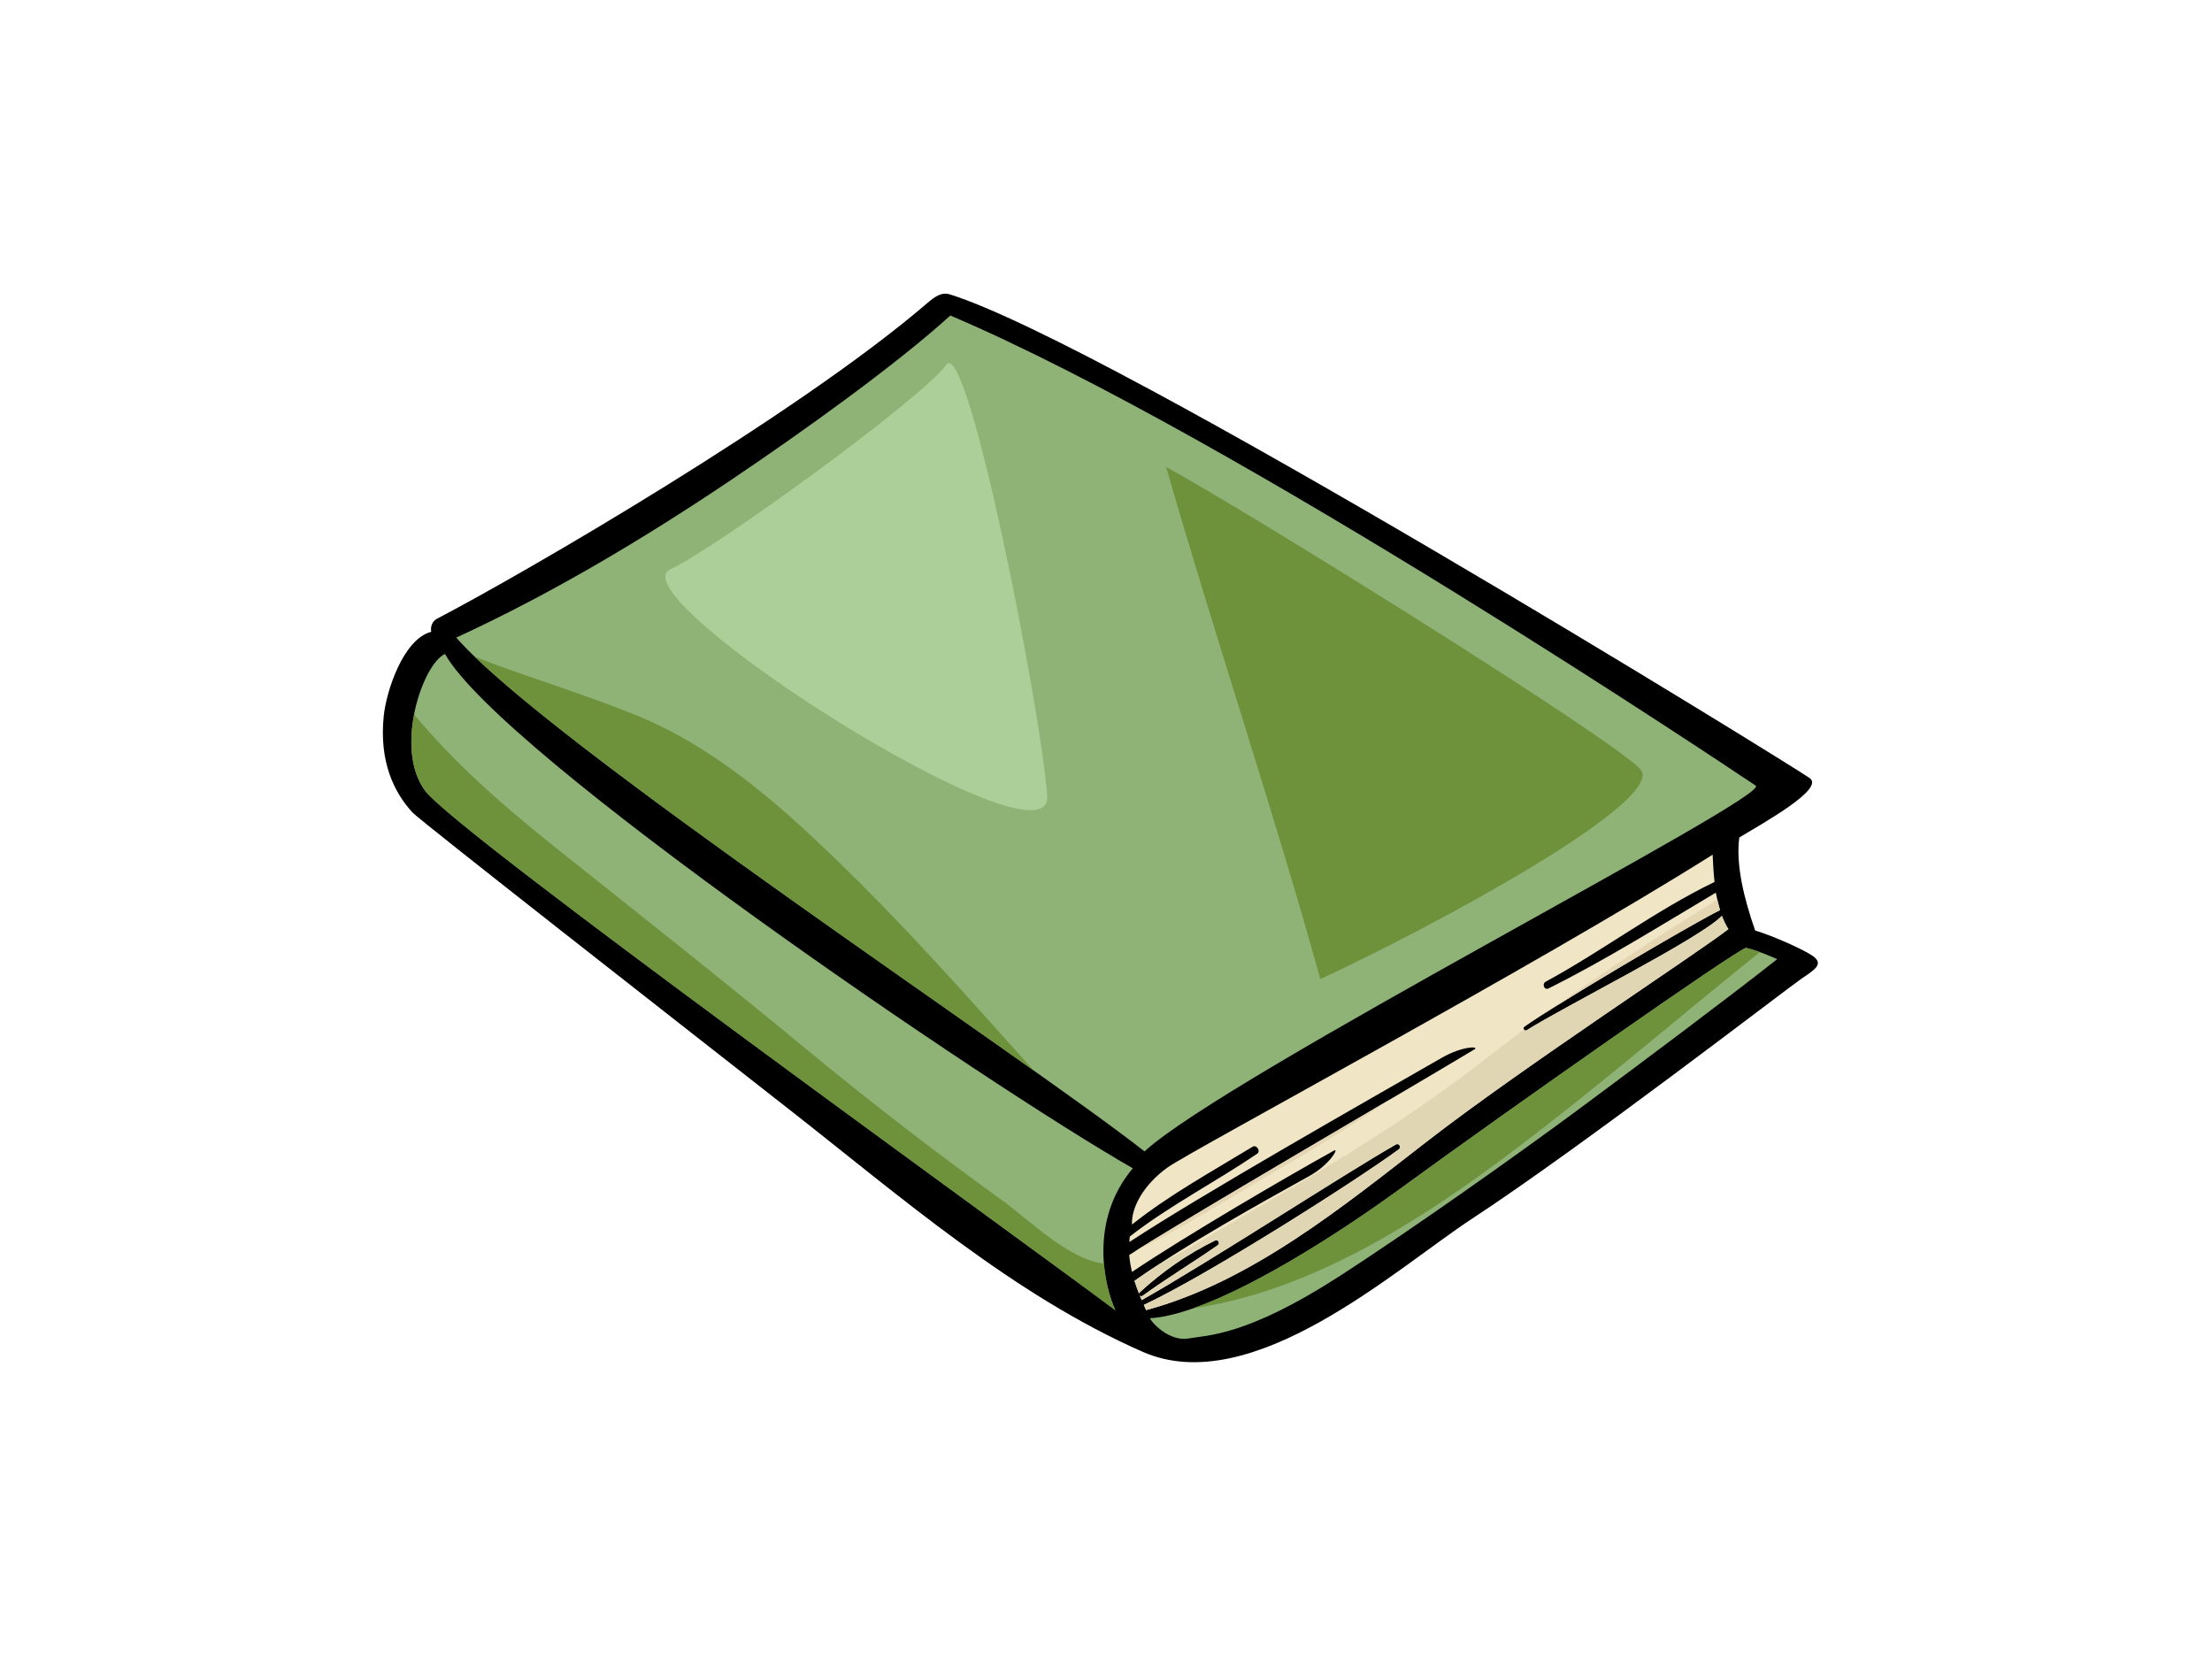 <?xml version="1.0" encoding="utf-8"?>
<!-- Generator: Adobe Illustrator 17.0.0, SVG Export Plug-In . SVG Version: 6.00 Build 0)  -->
<!DOCTYPE svg PUBLIC "-//W3C//DTD SVG 1.1//EN" "http://www.w3.org/Graphics/SVG/1.1/DTD/svg11.dtd">
<svg version="1.1" id="Layer_1" xmlns="http://www.w3.org/2000/svg" xmlns:xlink="http://www.w3.org/1999/xlink" x="0px" y="0px"
	 width="800px" height="600px" viewBox="0 0 800 600" enable-background="new 0 0 800 600" xml:space="preserve">
<g>
	<g>
		<path d="M634.77,336.523c-4.069-11.711-7.034-23.785-5.729-33.637c9.277-5.592,30.894-17.594,25.476-21.46
			c-6.821-4.865-252.964-156.918-311.029-174.968c-3.021-0.939-5.533,0.936-8.188,3.211
			c-46.762,40.212-145.516,97.534-177.199,114.07c-1.869,0.977-2.459,2.971-2.153,4.765c-10.092,2.602-16.237,21.416-17.166,30.457
			c-1.691,16.443,3.66,27.552,10.392,34.879c2.599,2.846,93.518,73.93,136.657,107.729c39.881,31.246,80.745,66.874,127.507,87.364
			c39.485,17.294,91.611-30.182,119.06-48.182c40.412-26.509,114.404-83.607,119.153-86.818c4.731-3.205,8.123-5.23,4.157-8.126
			C652.633,343.579,641.576,338.595,634.77,336.523z"/>
		<path fill="#8FB376" d="M264.654,173.411c26.75-18.018,59.669-41.713,79.051-59.304
			c104.128,44.362,285.49,166.168,291.275,170.031c5.792,3.879-191.298,104.905-221.046,132.282
			c-43.898-34.429-215.277-147.382-248.926-185.824C200.373,214.303,233.888,194.128,264.654,173.411z"/>
		<path fill="#8FB376" d="M153.757,285.989c-11.346-15.266-0.917-45.835,7.181-49.474
			c20.555,36.367,196.126,155.929,248.757,186.018c-16.265,19.291-10.023,43.51-6.279,51.355
			C363.71,444.227,165.101,301.264,153.757,285.989z"/>
		<path fill="#F0E6C5" d="M414.501,473.82c-0.287-0.621-0.543-1.255-0.818-1.888c23.058-10.766,76.38-44.659,92.191-56.246
			c1.052-0.771,0.115-2.415-1.048-1.757c-18.489,10.532-66.874,42.125-91.907,56.27c-0.228-0.543-0.493-1.08-0.708-1.632
			c0.262,0.231,0.658,0.331,1.039,0.066c8.841-6.422,18.187-12.02,27.13-18.271c1.027-0.724,0.166-2.247-0.964-1.695
			c-9.933,4.856-19.101,11.272-27.227,18.739c-0.156,0.153-0.203,0.318-0.225,0.471c-0.599-1.526-1.179-3.067-1.663-4.653
			c18.749-13.203,45.055-27.817,63.329-37.956c7.202-4.001,10.772-10.217,8.853-9.153c-16.527,9.143-53.29,30.582-73.09,43.9
			c-0.412-1.763-0.752-3.567-0.933-5.461c-0.031-0.237-0.012-0.462-0.031-0.693c20.09-12.96,94.06-55.877,124.848-74.354
			c1.838-1.099-4.216-1.32-11.886,3.083c-27.458,15.771-86.496,49.249-112.943,66.606c0.047-0.665,0.062-1.339,0.153-1.997
			c14.448-11.25,30.897-19.631,46.041-29.92c1.414-0.97-0.172-3.427-1.632-2.537c-14.81,9.015-30.045,17.35-43.607,28.126
			c-0.318-6.02,4.113-14.374,12.869-20.64c8.763-6.266,133.221-72.841,197.127-113.124c0.14,3.111,0.321,6.491,0.693,9.864
			c-21.201,10.233-40.421,24.862-61.07,36.071c-1.467,0.815-0.493,3.199,1.026,2.437c20.468-10.195,40.658-22.843,60.493-34.632
			c0.312,1.638,1.058,4.762,1.523,6.294c-11.886,6.007-59.282,34.03-70.75,42.215c-0.705,0.496,0.088,1.723,0.808,1.267
			c13.109-8.36,62.543-33.063,70.631-41.385c0.646,1.72,1.395,3.345,2.344,4.784c-9.786,7.748-74.41,49.986-108.49,76.382
			C485.947,436.145,452.6,463.559,414.501,473.82z"/>
		<path fill="#E4D6B3" d="M621.106,325.442c-19.822,12.024-39.235,24.712-58.277,38.402c18.517-11.599,49.87-29.976,59.235-34.704
			C621.789,328.245,621.427,326.812,621.106,325.442z"/>
		<path fill="#E0D6B3" d="M552.122,372.622c-0.344,0.218-0.693,0.037-0.899-0.253c-4.409,3.295-8.812,6.563-13.181,9.986
			c-25.695,20.171-52.919,36.935-81.166,53.206c-12.732,7.346-25.22,15.101-38.158,21.972c-2.921,1.907-5.754,3.817-8.416,5.692
			c0.484,1.585,1.064,3.127,1.663,4.653c0.022-0.153,0.069-0.318,0.225-0.471c8.126-7.467,17.294-13.883,27.227-18.739
			c1.13-0.552,1.991,0.97,0.964,1.695c-8.943,6.251-18.29,11.849-27.13,18.271c-0.381,0.265-0.777,0.165-1.039-0.066
			c0.215,0.552,0.481,1.089,0.708,1.632c25.033-14.145,73.418-45.738,91.907-56.27c1.164-0.658,2.1,0.986,1.048,1.757
			c-15.812,11.587-69.134,45.48-92.191,56.246c0.275,0.633,0.53,1.267,0.818,1.888c38.099-10.26,71.446-37.675,102.105-61.416
			c34.08-26.397,98.704-68.634,108.49-76.382c-0.949-1.439-1.698-3.064-2.344-4.784C614.664,339.56,565.231,364.262,552.122,372.622
			z"/>
		<path fill="#E4D6B3" d="M410.55,452.503c18.901-9.287,36.941-20.939,54.928-31.362c12.869-7.458,25.399-15.385,37.616-23.745
			C469.932,416.947,427.317,441.915,410.55,452.503z"/>
		<path fill="#8FB376" d="M572.25,400.23c-24.359,18.075-62.153,44.718-87.639,61.217c-33.874,21.919-48.051,21.404-54.679,22.615
			c-6.628,1.226-13.019-5.155-14.043-7.296c22.505-1.361,64.274-27.723,90.325-46.718c39.881-29.087,120.844-85.891,125.226-87.252
			c4.185,0.908,11.128,3.991,11.303,4.094C625.393,360.645,589.818,387.199,572.25,400.23z"/>
		<path fill="#6E913C" d="M593.254,278.228c-9.92-11.106-143.094-93.939-171.504-109.327
			c16.689,58.349,39.638,126.687,55.752,185.201C518.906,334.922,603.178,289.337,593.254,278.228z"/>
		<path fill="#6E913C" d="M302.984,311.412c-21.716-21.029-44.768-41.301-73.109-52.822c-19.101-7.761-38.879-13.571-58.08-21.001
			c35.628,34.289,139.168,105.036,202.033,149.557c-3.395-3.776-6.809-7.543-10.189-11.34
			C344.063,353.865,324.113,331.88,302.984,311.412z"/>
		<path fill="#6E913C" d="M399.254,456.987c-12.738-1.404-26.999-15.784-36.81-22.864c-24.281-17.528-47.939-35.753-71.031-54.838
			c-29.305-24.219-59.073-47.739-88.815-71.408c-19.039-15.138-37.409-30.9-52.816-49.499c-1.863,9.637-1.423,20.34,3.976,27.611
			c11.343,15.275,209.953,158.238,249.659,187.899C401.847,470.596,399.862,464.442,399.254,456.987z"/>
		<path fill="#6E913C" d="M565.79,401.906c23.848-18.811,46.981-38.558,70.678-57.544c-1.754-0.637-3.533-1.239-5.027-1.566
			c-4.381,1.361-85.345,58.164-125.226,87.252c-20.833,15.178-51.693,35.066-74.738,43.12
			C481.419,465.928,527.36,432.207,565.79,401.906z"/>
	</g>
	<path fill="#ACCF9A" d="M242.516,205.836c16.92-7.826,91.761-62.461,99.622-73.839c7.864-11.371,34.732,127.123,36.592,155.889
		C380.586,316.642,221.724,215.454,242.516,205.836z"/>
</g>
</svg>
